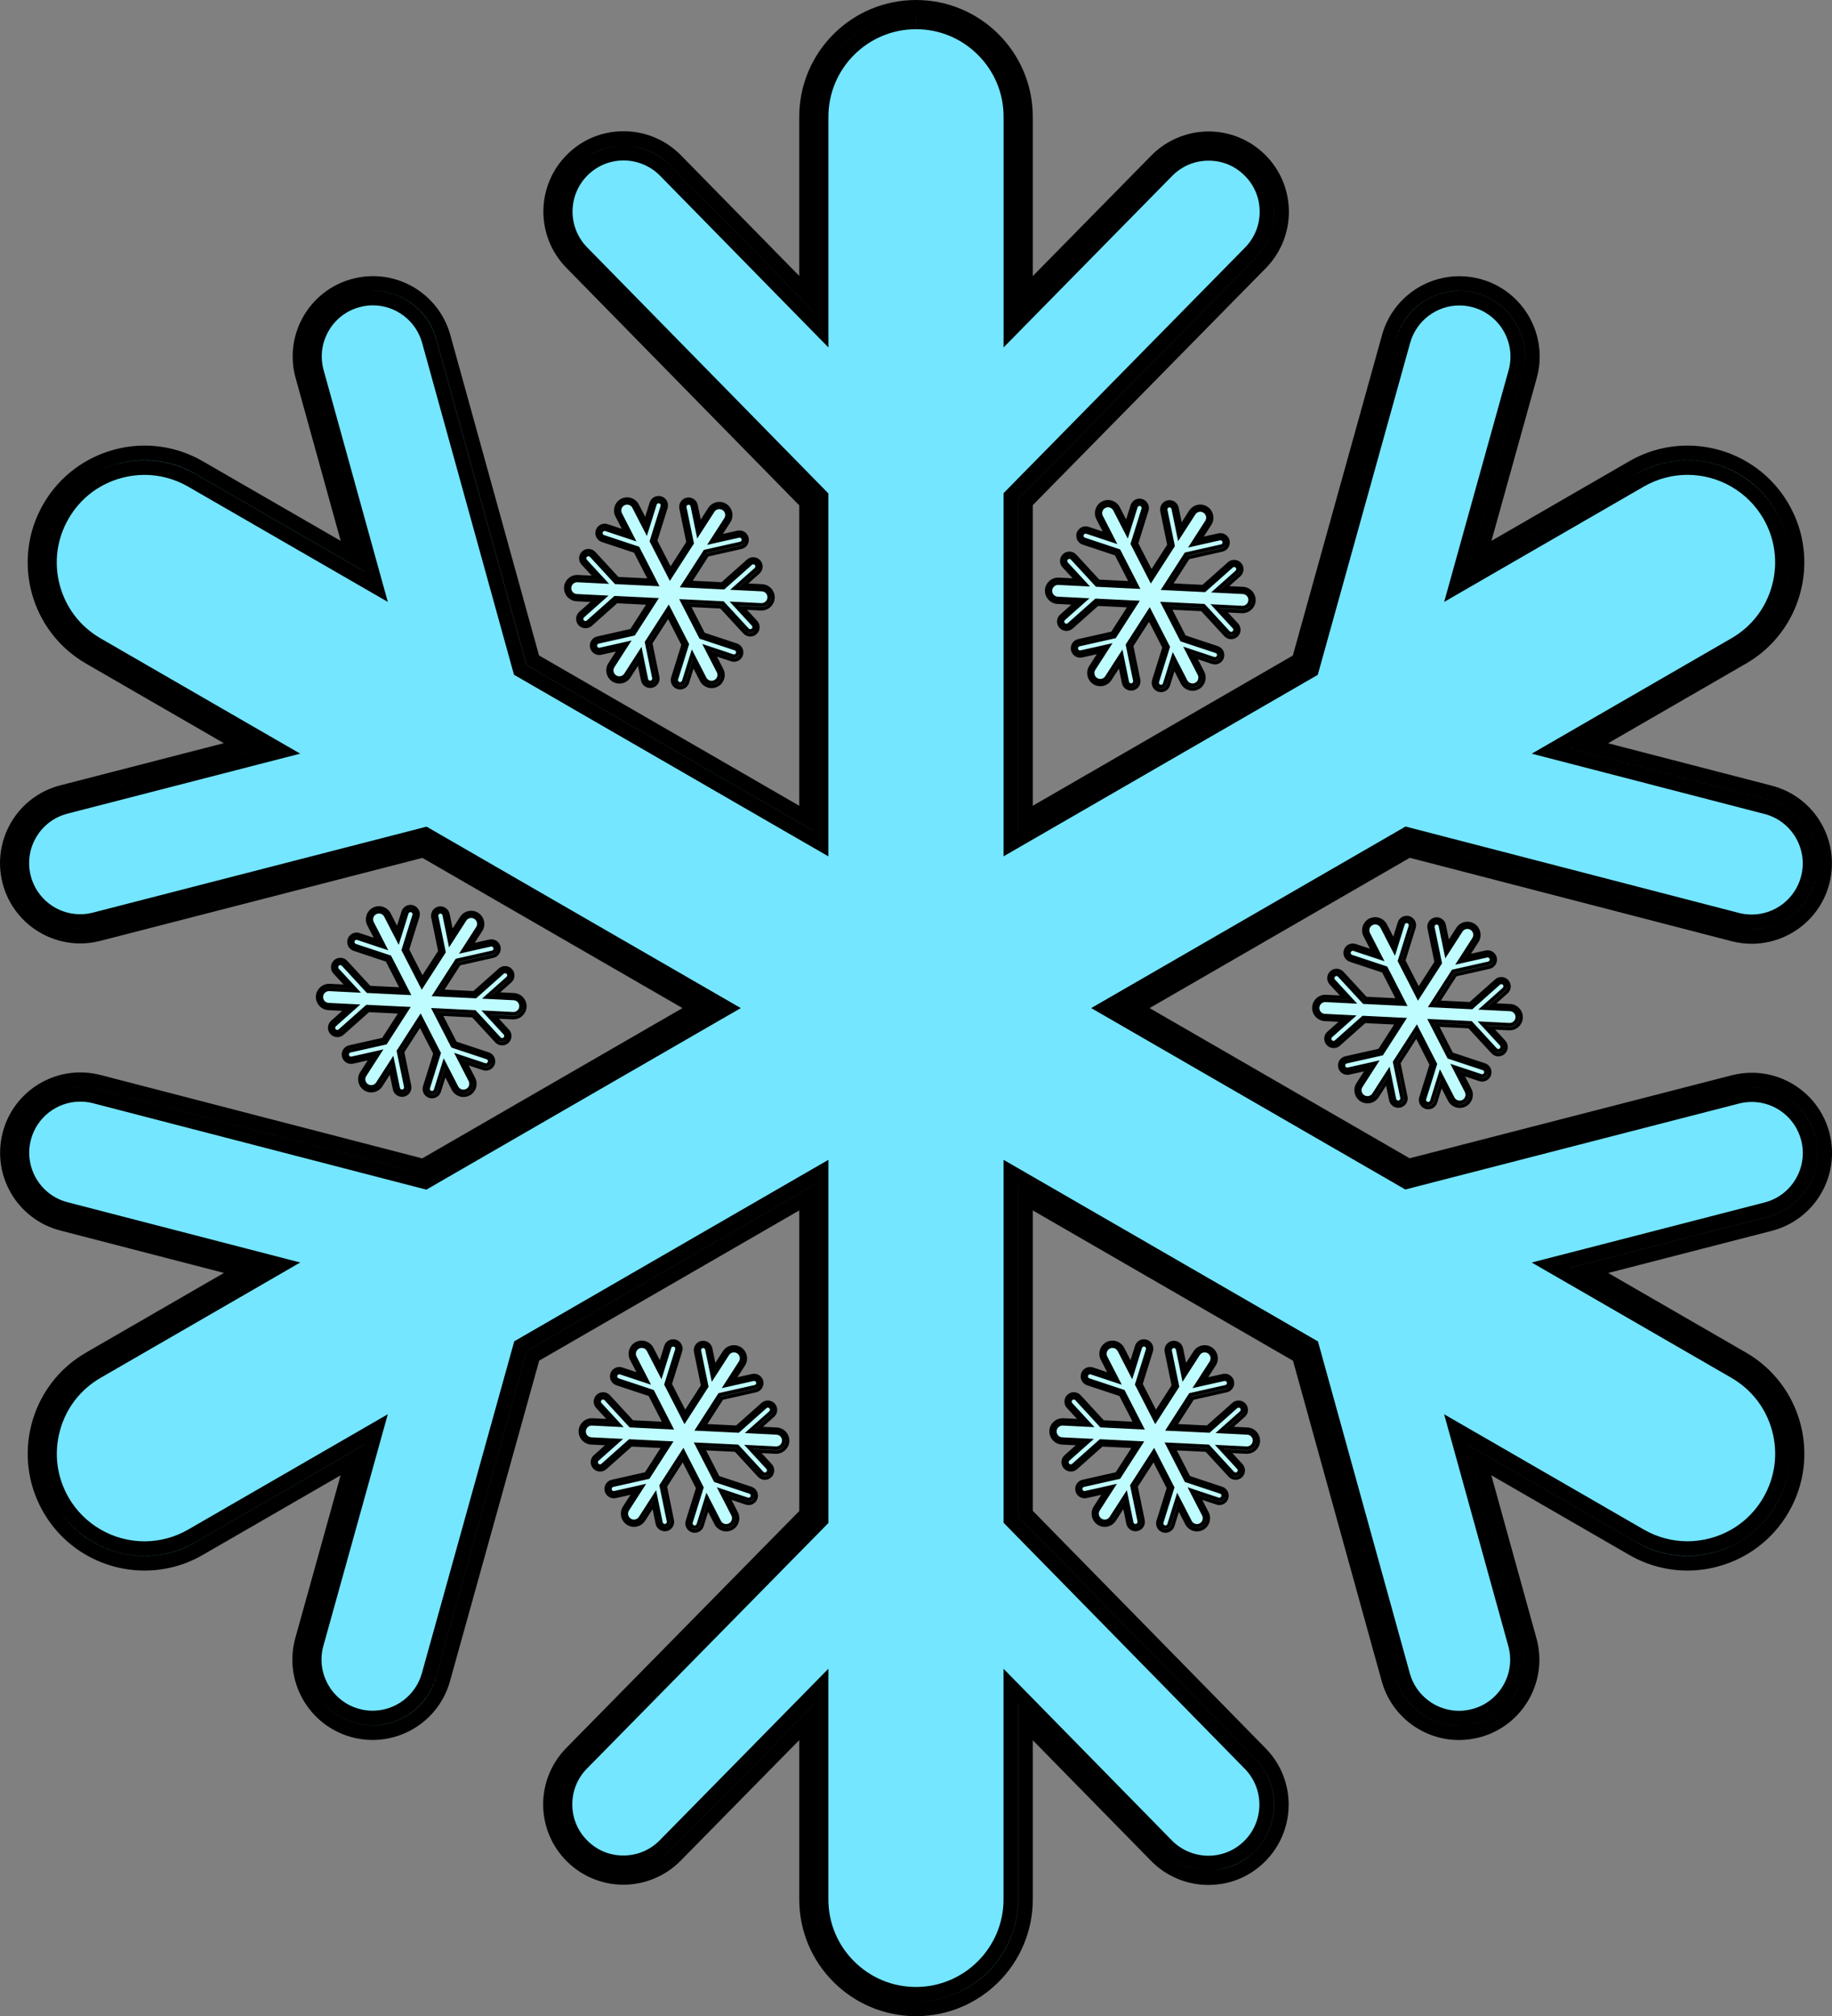 <?xml version="1.0" encoding="UTF-8"?>
<svg id="a" xmlns="http://www.w3.org/2000/svg" viewBox="0 0 502.03 552.28">
  <rect x="0" y="0" width="502.03" height="552.28" fill="#808080" stroke="none"/>
  <defs>
    <style>
      .cls-1 {
        fill: #74e6ff;
        stroke-width: 4px;
      }

      .cls-1, .cls-2 {
        stroke: #000;
        stroke-miterlimit: 10;
      }

      .cls-2 {
        fill: #bffcff;
      }
    </style>
  </defs>
  <g id="big-snowflake">
    <path class="cls-1" d="M251.02,548.28c-7.48,0-14.51-2.91-19.8-8.2-5.29-5.28-8.2-12.31-8.2-19.8v-53.4l-39.35,40c-3.41,3.47-7.96,5.38-12.83,5.38s-9.24-1.84-12.62-5.17c-7.08-6.95-7.17-18.37-.22-25.45l65.01-66.09v-90.91l-78.68,45.43-24.88,89.37c-2.16,7.77-9.29,13.19-17.34,13.19-1.62,0-3.25-.22-4.83-.66-9.56-2.67-15.18-12.62-12.52-22.18l15.03-54.02-46.22,26.69c-4.26,2.46-9.09,3.76-13.98,3.76-9.99,0-19.29-5.37-24.27-14.01-3.74-6.48-4.73-14.02-2.79-21.24,1.92-7.23,6.55-13.26,13.04-17.01l46.24-26.7-54.32-14.06c-9.61-2.49-15.4-12.33-12.91-21.94,2.06-7.94,9.22-13.49,17.42-13.49,1.51,0,3.03.19,4.52.58l89.75,23.25,78.73-45.45-78.68-45.42-89.84,23.13c-1.48.38-3,.58-4.51.58-8.2,0-15.36-5.55-17.41-13.51-1.2-4.66-.51-9.5,1.93-13.65,2.44-4.14,6.35-7.08,11.01-8.28l54.29-13.99-46.22-26.69c-6.48-3.74-11.11-9.78-13.05-17-1.94-7.23-.94-14.77,2.8-21.25s9.78-11.11,17-13.04c2.38-.64,4.83-.97,7.29-.97,4.88,0,9.7,1.3,13.95,3.76l46.24,26.69-14.97-54.07c-1.28-4.63-.69-9.49,1.69-13.68,2.37-4.18,6.23-7.19,10.86-8.47,1.58-.44,3.2-.66,4.82-.66,8.05,0,15.18,5.43,17.33,13.2l24.74,89.35,78.73,45.46v-90.85l-64.96-66.23c-6.95-7.08-6.84-18.51.24-25.46,3.39-3.32,7.86-5.15,12.6-5.15s9.44,1.92,12.86,5.4l39.26,40.02v-53.37c0-15.44,12.56-28,28-28,7.48,0,14.51,2.91,19.8,8.2,5.29,5.28,8.2,12.31,8.2,19.8v53.4l39.35-40c3.41-3.47,7.96-5.38,12.83-5.38s9.24,1.84,12.62,5.17c7.08,6.95,7.17,18.37.22,25.45l-65.01,66.09v90.91l78.68-45.43,24.88-89.37c2.16-7.77,9.29-13.19,17.34-13.19,1.62,0,3.25.22,4.83.66,9.56,2.67,15.18,12.62,12.52,22.18l-15.03,54.02,46.22-26.69c4.26-2.46,9.09-3.76,13.98-3.76,9.99,0,19.29,5.37,24.27,14.01,3.74,6.48,4.73,14.02,2.79,21.24-1.92,7.23-6.55,13.27-13.04,17.01l-46.24,26.7,54.32,14.06c4.65,1.21,8.56,4.15,11,8.3,2.44,4.15,3.12,8.99,1.91,13.64-2.06,7.94-9.22,13.49-17.42,13.49-1.51,0-3.03-.19-4.52-.58l-89.75-23.26-78.73,45.45,78.68,45.42,89.84-23.13c1.48-.38,3-.58,4.51-.58,8.2,0,15.36,5.55,17.42,13.51,1.2,4.66.51,9.5-1.93,13.65s-6.35,7.08-11.01,8.28l-54.29,13.99,46.22,26.69c6.48,3.74,11.11,9.78,13.05,17s.94,14.77-2.8,21.25-9.78,11.11-17,13.04c-2.38.64-4.83.97-7.29.97-4.88,0-9.7-1.3-13.96-3.76l-46.24-26.69,14.97,54.07c1.28,4.63.69,9.49-1.69,13.68-2.37,4.18-6.23,7.19-10.86,8.47-1.58.44-3.2.66-4.82.66-8.05,0-15.18-5.43-17.33-13.2l-24.74-89.35-78.73-45.46v90.85l64.96,66.23c6.95,7.08,6.84,18.51-.24,25.46-3.39,3.32-7.86,5.15-12.6,5.15s-9.44-1.92-12.86-5.4l-39.26-40.03v53.38c0,15.44-12.56,28-28,28h0Z"/>
    <path class="cls-1" d="M251.02,6c6.94,0,13.47,2.71,18.38,7.62,4.91,4.9,7.62,11.43,7.62,18.38v58.28l6.85-6.97,35.92-36.52c3.03-3.08,7.08-4.78,11.4-4.78s8.21,1.63,11.22,4.6c3.05,2.99,4.75,6.99,4.78,11.27.04,4.27-1.6,8.31-4.59,11.35l-64.44,65.51-1.15,1.17v95.2l6-3.46,74.97-43.29,1.42-.82.44-1.57,24.66-88.58c1.92-6.9,8.26-11.72,15.42-11.72,1.44,0,2.89.2,4.28.59,8.5,2.37,13.5,11.22,11.13,19.71l-13.72,49.3-2.62,9.43,8.48-4.9,41.98-24.24c3.95-2.28,8.44-3.49,12.97-3.49,9.27,0,17.91,4.98,22.54,13.01,3.47,6.01,4.39,13.02,2.59,19.73-1.78,6.7-6.08,12.31-12.1,15.78l-42.01,24.26-8.46,4.89,9.46,2.45,49.59,12.84c8.54,2.21,13.68,10.96,11.47,19.5-1.83,7.06-8.2,11.99-15.48,11.99-1.35,0-2.7-.17-4.01-.51l-88.96-23.05-1.59-.41-1.42.82-75.02,43.31-6,3.46,6,3.46,74.97,43.28,1.41.82,1.58-.41,89.05-22.93c1.32-.34,2.67-.51,4.01-.51,7.29,0,13.65,4.94,15.48,12,1.06,4.14.45,8.45-1.72,12.13s-5.65,6.29-9.79,7.36l-49.55,12.77-9.48,2.44,8.48,4.89,41.98,24.24c6.02,3.47,10.32,9.08,12.12,15.78,1.8,6.71.87,13.72-2.6,19.73-3.47,6.02-9.08,10.32-15.8,12.11-2.2.6-4.48.9-6.76.9-4.52,0-9-1.21-12.96-3.49l-42.01-24.25-8.46-4.88,2.61,9.42,13.67,49.36c1.14,4.12.61,8.44-1.5,12.16s-5.53,6.39-9.65,7.53c-1.4.39-2.85.59-4.29.59-7.15,0-13.49-4.82-15.4-11.73l-24.52-88.56-.44-1.58-1.42-.82-75.02-43.32-6-3.46v95.13l1.14,1.17,64.39,65.65c6.18,6.3,6.08,16.45-.21,22.63-3.01,2.95-6.99,4.58-11.21,4.58s-8.39-1.7-11.43-4.8l-35.83-36.53-6.86-6.99v58.27c0,14.34-11.66,26-26,26-6.94,0-13.47-2.71-18.38-7.62-4.91-4.9-7.62-11.43-7.62-18.38v-58.28l-6.85,6.97-35.92,36.52c-3.03,3.08-7.08,4.78-11.4,4.78s-8.21-1.63-11.22-4.6c-3.05-2.99-4.75-6.99-4.78-11.27-.04-4.27,1.6-8.31,4.59-11.35l64.44-65.51,1.15-1.17v-95.2l-6,3.46-74.97,43.29-1.41.82-.44,1.57-24.66,88.58c-1.92,6.9-8.26,11.72-15.42,11.72-1.44,0-2.89-.2-4.29-.59-8.5-2.37-13.5-11.22-11.13-19.71l13.72-49.3,2.62-9.43-8.48,4.9-41.98,24.24c-3.95,2.28-8.44,3.49-12.97,3.49-9.27,0-17.91-4.98-22.54-13.01-3.47-6.01-4.39-13.02-2.59-19.73,1.78-6.7,6.08-12.31,12.1-15.78l42.01-24.26,8.46-4.89-9.46-2.45-49.59-12.84c-8.54-2.21-13.68-10.96-11.47-19.5,1.83-7.06,8.2-11.99,15.48-11.99,1.35,0,2.7.17,4.01.51l88.96,23.05,1.59.41,1.42-.82,75.02-43.31,6-3.46-6-3.46-74.97-43.28-1.42-.82-1.58.41-89.05,22.93c-1.32.34-2.67.51-4.01.51-7.29,0-13.65-4.94-15.48-12-1.06-4.14-.45-8.45,1.72-12.13,2.17-3.68,5.65-6.29,9.79-7.36l49.55-12.77,9.48-2.44-8.48-4.89-41.98-24.24c-6.01-3.47-10.32-9.08-12.12-15.78-1.8-6.71-.87-13.72,2.6-19.73,3.47-6.02,9.08-10.32,15.8-12.11,2.2-.6,4.48-.9,6.76-.9,4.52,0,9,1.21,12.96,3.49l42.01,24.25,8.46,4.88-2.61-9.42-13.67-49.36c-1.14-4.12-.61-8.44,1.5-12.16s5.53-6.39,9.65-7.53c1.4-.39,2.85-.59,4.29-.59,7.15,0,13.49,4.82,15.4,11.73l24.52,88.56.44,1.58,1.42.82,75.02,43.32,6,3.46v-95.13l-1.14-1.17-64.39-65.65c-6.18-6.3-6.08-16.45.21-22.63,3.01-2.95,6.99-4.58,11.21-4.58s8.39,1.7,11.43,4.8l35.83,36.53,6.86,6.99v-58.27c0-14.34,11.66-26,26-26M251.02,2c-16.57,0-30,13.43-30,30v48.48l-35.83-36.53c-3.92-4-9.1-6-14.29-6s-10.11,1.9-14,5.72c-7.88,7.74-8.01,20.4-.27,28.29l64.39,65.65v86.57l-75.02-43.32-24.52-88.56c-2.46-8.85-10.49-14.66-19.26-14.66-1.77,0-3.57.24-5.35.73-10.64,2.94-16.89,13.96-13.94,24.61l13.67,49.36-42.01-24.25c-4.72-2.73-9.88-4.03-14.96-4.03-2.65,0-5.27.35-7.8,1.04-7.42,1.98-14.08,6.8-18.22,13.97-8.29,14.35-3.37,32.7,10.98,40.98l41.98,24.24-49.55,12.77c-10.7,2.75-17.13,13.66-14.38,24.36,2.33,9.02,10.45,15.01,19.35,15.01,1.65,0,3.33-.21,5.01-.64l89.05-22.93,74.97,43.28-75.02,43.31-88.96-23.05c-1.68-.43-3.36-.64-5.02-.64-8.9,0-17.02,5.98-19.35,14.99-2.77,10.69,3.65,21.61,14.34,24.38l49.59,12.84-42.01,24.26c-7.18,4.14-12,10.8-13.97,18.22-1.99,7.41-1.15,15.59,2.99,22.76,5.55,9.62,15.64,15.01,26.01,15.01,5.09,0,10.25-1.3,14.97-4.03l41.98-24.24-13.72,49.3c-2.96,10.64,3.27,21.67,13.91,24.64,1.79.5,3.59.73,5.36.73,8.76,0,16.81-5.79,19.27-14.65l24.66-88.58,74.97-43.29v86.63l-64.44,65.51c-7.74,7.88-7.64,20.54.24,28.28,3.89,3.83,8.96,5.75,14.03,5.75s10.34-2,14.25-5.98l35.92-36.52v48.51c0,8.29,3.36,15.79,8.79,21.21,5.43,5.43,12.93,8.79,21.21,8.79,16.57,0,30-13.43,30-30v-48.48l35.83,36.53c3.92,4,9.1,6,14.29,6s10.11-1.9,14-5.72c7.88-7.74,8.01-20.4.27-28.29l-64.39-65.65v-86.57l75.02,43.32,24.52,88.56c2.46,8.85,10.49,14.66,19.26,14.66,1.77,0,3.57-.24,5.35-.73,10.64-2.94,16.89-13.96,13.94-24.61l-13.67-49.36,42.01,24.25c4.72,2.73,9.88,4.03,14.96,4.03,2.65,0,5.27-.35,7.8-1.04,7.42-1.98,14.08-6.8,18.22-13.97,8.29-14.35,3.37-32.7-10.98-40.98l-41.98-24.24,49.55-12.77c10.7-2.75,17.13-13.66,14.38-24.36-2.33-9.02-10.45-15.01-19.35-15.01-1.65,0-3.33.21-5.01.64l-89.05,22.93-74.97-43.28,75.02-43.31,88.96,23.05c1.68.43,3.36.64,5.02.64,8.9,0,17.02-5.98,19.35-14.99,2.77-10.69-3.65-21.61-14.34-24.38l-49.59-12.84,42.01-24.26c7.18-4.14,12-10.8,13.97-18.22,1.99-7.41,1.15-15.59-2.99-22.76-5.55-9.62-15.64-15.01-26.01-15.01-5.09,0-10.25,1.3-14.97,4.03l-41.98,24.24,13.72-49.3c2.96-10.64-3.27-21.67-13.91-24.64-1.79-.5-3.59-.73-5.36-.73-8.76,0-16.81,5.79-19.27,14.65l-24.66,88.58-74.97,43.29v-86.63l64.44-65.51c7.74-7.88,7.64-20.54-.24-28.28-3.89-3.83-8.96-5.75-14.03-5.75s-10.34,2-14.25,5.98l-35.92,36.52v-48.51c0-8.29-3.36-15.79-8.79-21.21-5.43-5.43-12.93-8.79-21.21-8.79h0Z"/>
  </g>
  <g id="small-snowflakes">
    <g>
      <path class="cls-2" d="M318.15,188.54c-.16,0-.32-.02-.47-.07-.83-.26-1.29-1.14-1.03-1.97l2.9-9.29-4.59-8.94-5.44,8.44,1.96,9.53c.17.85-.37,1.68-1.22,1.86-.1.02-.21.03-.32.03-.74,0-1.39-.53-1.54-1.26l-1.32-6.39-3.39,5.25c-.48.75-1.3,1.2-2.2,1.2-.5,0-.99-.14-1.41-.42-.59-.38-.99-.96-1.14-1.64-.15-.68-.02-1.38.36-1.96l3.39-5.25-6.37,1.43c-.11.03-.23.04-.35.04-.73,0-1.37-.52-1.53-1.23-.19-.85.34-1.69,1.19-1.88l9.49-2.13,5.44-8.45-10.03-.49-7.27,6.47c-.29.26-.66.4-1.04.4-.45,0-.88-.19-1.18-.53-.58-.65-.52-1.65.13-2.22l4.88-4.34-6.24-.31c-.7-.03-1.34-.34-1.81-.85-.47-.52-.71-1.18-.67-1.88.03-.7.34-1.34.85-1.8.48-.44,1.1-.68,1.75-.68l6.37.31-4.43-4.8c-.59-.64-.55-1.63.09-2.22.29-.27.67-.42,1.07-.42.44,0,.86.18,1.16.51l6.59,7.15,10.04.49-4.59-8.93-9.24-3.07c-.82-.27-1.27-1.16-1-1.99.21-.64.81-1.08,1.49-1.08.17,0,.33.03.5.08l6.19,2.06-2.86-5.56c-.32-.62-.38-1.33-.16-1.99s.67-1.2,1.29-1.52c.37-.19.77-.29,1.19-.29.27,0,.54.04.8.13.66.21,1.21.67,1.52,1.29l2.85,5.56,1.95-6.23c.21-.66.81-1.1,1.5-1.1.16,0,.32.02.47.07.83.26,1.29,1.14,1.03,1.97l-2.9,9.29,4.59,8.94,5.44-8.44-1.96-9.53c-.17-.85.38-1.68,1.22-1.86.1-.02.21-.03.32-.03.74,0,1.39.53,1.54,1.26l1.32,6.39,3.38-5.25c.48-.75,1.3-1.2,2.2-1.2.5,0,.99.14,1.41.42.58.38.99.96,1.14,1.64.15.68.02,1.38-.36,1.96l-3.38,5.25,6.37-1.43c.12-.03.23-.04.35-.04.73,0,1.37.52,1.53,1.23.09.41.02.83-.2,1.19s-.57.6-.98.69l-9.49,2.13-5.44,8.45,10.03.49,7.27-6.47c.29-.26.66-.4,1.05-.4.45,0,.88.19,1.18.53.58.65.52,1.65-.13,2.22l-4.88,4.34,6.24.31c.7.03,1.34.34,1.81.85.47.52.71,1.18.67,1.88-.03.7-.34,1.34-.85,1.8-.48.44-1.1.68-1.75.68l-6.37-.31,4.43,4.8c.59.64.55,1.63-.09,2.22-.29.27-.67.42-1.07.42-.44,0-.86-.18-1.16-.51l-6.59-7.15-10.04-.49,4.59,8.93,9.24,3.07c.82.27,1.27,1.16,1,1.99-.21.64-.81,1.08-1.49,1.08-.17,0-.33-.03-.5-.08l-6.19-2.06,2.85,5.56c.32.62.38,1.33.16,1.99-.21.66-.67,1.2-1.29,1.52-.37.19-.77.29-1.19.29-.27,0-.54-.04-.8-.13-.66-.21-1.2-.67-1.52-1.29l-2.86-5.56-1.95,6.23c-.21.66-.81,1.1-1.5,1.1h0Z"/>
      <path class="cls-2" d="M312.27,138.09c.11,0,.22.02.32.05.56.18.88.78.7,1.34l-2.84,9.09-.12.39.19.36,4.1,7.99.79,1.54.94-1.46,4.86-7.54.22-.34-.08-.4-1.92-9.33c-.12-.58.26-1.15.83-1.27.07,0,.15-.02.22-.02.51,0,.95.36,1.05.86l1.07,5.19.49,2.4,1.33-2.06,2.72-4.22c.39-.61,1.05-.97,1.78-.97.4,0,.8.12,1.14.34.47.3.8.78.92,1.33.12.55.02,1.11-.29,1.59l-2.72,4.23-1.32,2.05,2.38-.54,5.18-1.16c.08-.02.16-.03.24-.03.5,0,.93.35,1.04.84.06.28.01.57-.14.81-.15.24-.39.41-.67.47l-9.29,2.09-.4.09-.22.34-4.86,7.55-.94,1.46,1.73.08,8.96.44.41.02.31-.27,7.12-6.33c.2-.18.45-.27.71-.27.31,0,.6.13.8.36.39.44.35,1.12-.09,1.52l-3.96,3.52-1.83,1.63,2.44.12,5.02.25c.56.03,1.08.27,1.46.69s.57.96.54,1.52-.27,1.08-.69,1.46c-.39.35-.89.55-1.41.55h-.11l-5.02-.25-2.44-.12,1.66,1.8,3.6,3.9c.19.21.29.48.28.77-.01.29-.13.55-.34.75-.2.18-.46.28-.73.28-.3,0-.58-.12-.79-.34l-6.45-7-.28-.3-.41-.02-8.97-.44-1.73-.08.79,1.54,4.1,7.98.19.36.39.13,9.04,3c.56.19.87.79.68,1.35-.15.44-.56.74-1.02.74-.11,0-.23-.02-.34-.06l-5.03-1.67-2.32-.77,1.12,2.18,2.3,4.47c.26.5.3,1.07.13,1.61-.17.54-.54.97-1.04,1.23-.3.15-.62.23-.96.23-.22,0-.44-.03-.65-.1-.53-.17-.97-.54-1.23-1.04l-2.3-4.47-1.12-2.17-.73,2.33-1.58,5.07c-.14.45-.55.75-1.02.75-.11,0-.22-.02-.32-.05-.56-.18-.88-.78-.7-1.34l2.84-9.09.12-.39-.19-.36-4.1-7.99-.79-1.54-.94,1.46-4.86,7.54-.22.34.08.4,1.92,9.33c.12.58-.26,1.15-.83,1.27-.07,0-.15.02-.22.02-.51,0-.95-.36-1.05-.86l-1.07-5.19-.49-2.4-1.33,2.06-2.72,4.22c-.39.61-1.05.97-1.78.97-.4,0-.8-.12-1.14-.34-.47-.3-.8-.78-.92-1.33-.12-.55-.02-1.11.29-1.59l2.72-4.23,1.32-2.05-2.38.54-5.18,1.16c-.08.02-.16.03-.24.03-.5,0-.93-.35-1.04-.84-.06-.28-.01-.57.14-.81.15-.24.39-.41.67-.47l9.29-2.09.4-.09.22-.34,4.86-7.55.94-1.46-1.73-.08-8.96-.44-.41-.02-.31.27-7.12,6.33c-.2.18-.45.27-.71.27-.31,0-.6-.13-.8-.36-.39-.44-.35-1.12.09-1.52l3.96-3.52,1.83-1.63-2.44-.12-5.02-.25c-.56-.03-1.08-.27-1.46-.69s-.57-.96-.54-1.52.27-1.08.69-1.46c.39-.35.89-.55,1.41-.55h.11l5.02.25,2.44.12-1.66-1.8-3.6-3.9c-.19-.21-.29-.48-.28-.77.01-.29.13-.55.34-.75.2-.18.46-.28.73-.28.3,0,.58.12.79.34l6.45,7,.28.3.41.02,8.97.44,1.73.08-.79-1.54-4.1-7.98-.19-.36-.39-.13-9.04-3c-.56-.19-.87-.79-.68-1.35.15-.44.56-.74,1.02-.74.11,0,.23.02.34.06l5.03,1.67,2.32.77-1.12-2.18-2.3-4.47c-.26-.5-.3-1.07-.13-1.61.17-.54.54-.97,1.04-1.23.3-.15.62-.23.96-.23.22,0,.44.03.65.1.53.17.97.54,1.23,1.04l2.3,4.47,1.12,2.17.73-2.33,1.58-5.07c.14-.45.55-.75,1.02-.75M312.27,137.09c-.88,0-1.7.57-1.98,1.46l-1.58,5.07-2.3-4.47c-.39-.76-1.06-1.3-1.81-1.54-.31-.1-.63-.15-.95-.15-.48,0-.96.11-1.42.34-1.53.78-2.13,2.66-1.34,4.19l2.3,4.47-5.03-1.67c-.22-.07-.44-.11-.65-.11-.87,0-1.68.55-1.97,1.42-.36,1.09.23,2.26,1.31,2.62l9.04,3,4.1,7.98-8.97-.44-6.45-7c-.41-.44-.97-.67-1.52-.67-.5,0-1.01.18-1.4.55-.84.78-.9,2.09-.12,2.93l3.6,3.9-5.02-.25h-.16c-.8,0-1.53.3-2.08.81-.59.53-.98,1.29-1.02,2.15-.08,1.71,1.24,3.17,2.95,3.26l5.02.25-3.96,3.52c-.86.76-.93,2.07-.17,2.93.41.46.98.69,1.55.69.49,0,.98-.17,1.38-.52l7.12-6.33,8.96.44-4.86,7.55-9.29,2.09c-1.12.25-1.82,1.36-1.57,2.48.22.96,1.07,1.62,2.02,1.62.15,0,.3-.02.46-.05l5.18-1.16-2.72,4.23c-.47.72-.59,1.56-.43,2.34.17.78.63,1.49,1.35,1.96.52.34,1.1.5,1.68.5,1.02,0,2.02-.5,2.62-1.42l2.72-4.22,1.07,5.19c.2.98,1.07,1.66,2.03,1.66.14,0,.28,0,.42-.04,1.12-.23,1.84-1.33,1.61-2.45l-1.92-9.33,4.86-7.54,4.1,7.99-2.84,9.09c-.34,1.09.27,2.25,1.36,2.6.21.06.41.09.62.09.88,0,1.7-.57,1.98-1.46l1.58-5.07,2.3,4.47c.39.76,1.06,1.3,1.81,1.54.31.1.63.15.95.15.48,0,.96-.11,1.42-.34,1.53-.78,2.13-2.66,1.34-4.19l-2.3-4.47,5.03,1.67c.22.07.44.11.65.11.87,0,1.68-.55,1.97-1.42.36-1.09-.23-2.26-1.31-2.62l-9.04-3-4.1-7.98,8.97.44,6.45,7c.41.44.97.67,1.52.67.5,0,1.01-.18,1.4-.55.84-.78.9-2.09.12-2.93l-3.6-3.9,5.02.25h.16c.8,0,1.53-.3,2.08-.81.59-.53.98-1.29,1.02-2.15.08-1.71-1.24-3.17-2.95-3.26l-5.02-.25,3.96-3.52c.86-.76.93-2.07.17-2.93-.41-.46-.98-.69-1.55-.69-.49,0-.98.17-1.38.52l-7.12,6.33-8.96-.44,4.86-7.55,9.29-2.09c1.12-.25,1.82-1.36,1.57-2.48-.22-.96-1.07-1.62-2.02-1.62-.15,0-.3.02-.46.05l-5.18,1.16,2.72-4.23c.47-.72.59-1.56.43-2.34-.17-.78-.63-1.49-1.35-1.96-.52-.34-1.1-.5-1.68-.5-1.02,0-2.02.5-2.62,1.42l-2.72,4.22-1.07-5.19c-.2-.98-1.07-1.66-2.03-1.66-.14,0-.28,0-.42.04-1.12.23-1.84,1.33-1.61,2.45l1.92,9.33-4.86,7.54-4.1-7.99,2.84-9.09c.34-1.09-.27-2.25-1.36-2.6-.21-.06-.41-.09-.62-.09h0Z"/>
    </g>
    <g>
      <path class="cls-2" d="M319.36,418.81c-.16,0-.32-.02-.47-.07-.4-.12-.73-.4-.92-.77-.2-.37-.23-.8-.11-1.2l2.9-9.29-4.59-8.94-5.44,8.44,1.96,9.53c.17.85-.37,1.68-1.22,1.86-.1.02-.21.03-.32.03-.74,0-1.39-.53-1.54-1.26l-1.32-6.39-3.39,5.25c-.48.75-1.3,1.2-2.2,1.2-.5,0-.99-.14-1.41-.42-.59-.38-.99-.96-1.14-1.64s-.02-1.38.36-1.97l3.39-5.25-6.37,1.43c-.11.03-.23.04-.35.04-.73,0-1.37-.52-1.53-1.23-.19-.85.34-1.69,1.19-1.88l9.49-2.13,5.44-8.45-10.03-.49-7.27,6.47c-.29.26-.66.4-1.04.4-.45,0-.88-.19-1.18-.53-.58-.65-.52-1.65.13-2.22l4.88-4.34-6.24-.31c-.7-.03-1.34-.34-1.81-.85-.47-.52-.71-1.18-.67-1.88s.34-1.34.85-1.8c.48-.44,1.1-.68,1.75-.68h.13l6.24.31-4.43-4.8c-.59-.64-.55-1.63.09-2.22.29-.27.67-.42,1.07-.42.44,0,.85.18,1.16.51l6.59,7.15,10.04.49-4.59-8.93-9.24-3.07c-.82-.27-1.27-1.17-1-1.99.21-.64.81-1.08,1.49-1.08.17,0,.33.03.5.08l6.2,2.06-2.86-5.56c-.32-.62-.38-1.33-.16-1.99.21-.66.67-1.21,1.29-1.52.37-.19.77-.29,1.19-.29.27,0,.54.04.8.13.67.21,1.21.67,1.52,1.29l2.85,5.56,1.95-6.23c.21-.66.81-1.11,1.5-1.11.16,0,.32.02.47.07.83.26,1.29,1.14,1.03,1.97l-2.9,9.29,4.59,8.94,5.44-8.44-1.96-9.53c-.17-.85.38-1.68,1.22-1.86.1-.02.21-.03.32-.03.74,0,1.39.53,1.54,1.26l1.32,6.39,3.38-5.25c.48-.75,1.3-1.2,2.2-1.2.5,0,.99.14,1.41.42.58.38.99.96,1.14,1.64.15.68.02,1.38-.36,1.96l-3.39,5.25,6.37-1.43c.12-.03.23-.04.35-.04.73,0,1.37.52,1.53,1.23.09.41.02.83-.2,1.19-.22.35-.57.6-.98.69l-9.49,2.13-5.44,8.45,10.03.49,7.27-6.47c.29-.26.66-.4,1.05-.4.45,0,.88.19,1.18.53.58.65.52,1.64-.13,2.22l-4.88,4.34,6.24.31c.7.03,1.34.34,1.81.85.47.52.71,1.18.67,1.88-.03.7-.34,1.34-.85,1.8-.48.44-1.1.68-1.75.68h-.13l-6.24-.31,4.43,4.8c.28.31.43.71.41,1.13s-.2.81-.5,1.09c-.29.27-.67.42-1.07.42-.44,0-.86-.18-1.16-.51l-6.59-7.15-10.04-.49,4.59,8.93,9.24,3.07c.82.27,1.27,1.16,1,1.99-.21.64-.81,1.08-1.49,1.08-.17,0-.33-.03-.5-.08l-6.2-2.05,2.85,5.56c.32.62.38,1.33.16,1.99-.21.66-.67,1.2-1.29,1.52-.37.19-.77.29-1.19.29-.27,0-.54-.04-.8-.13-.66-.21-1.2-.67-1.52-1.29l-2.86-5.56-1.95,6.23c-.21.66-.81,1.11-1.5,1.11h.01Z"/>
      <path class="cls-2" d="M313.48,368.36c.11,0,.22.02.32.05.56.18.88.78.7,1.34l-2.84,9.09-.12.39.19.36,4.1,7.99.79,1.54.94-1.46,4.86-7.54.22-.34-.08-.4-1.92-9.33c-.12-.58.26-1.15.83-1.27.07-.01.15-.02.22-.02.51,0,.95.36,1.05.86l1.07,5.19.49,2.4,1.33-2.06,2.72-4.22c.39-.61,1.05-.97,1.78-.97.4,0,.8.12,1.14.34.47.31.8.78.92,1.33.12.55.02,1.11-.29,1.59l-2.72,4.23-1.32,2.05,2.38-.54,5.18-1.16c.08-.02.16-.03.24-.03.5,0,.93.35,1.04.84.13.58-.23,1.15-.81,1.28l-9.29,2.09-.4.09-.22.34-4.86,7.55-.94,1.46,1.73.08,8.96.44.41.02.31-.27,7.12-6.33c.2-.17.45-.27.71-.27.31,0,.6.13.8.36.39.44.35,1.12-.09,1.52l-3.96,3.52-1.83,1.63,2.44.12,5.02.25c.56.03,1.08.27,1.46.69s.57.96.54,1.52-.27,1.08-.69,1.46c-.39.35-.89.55-1.41.55h-.11l-5.02-.25-2.44-.12,1.66,1.8,3.6,3.9c.19.21.29.48.28.77-.01.29-.13.55-.34.75-.2.18-.46.28-.73.28-.3,0-.58-.12-.79-.34l-6.45-7-.28-.3-.41-.02-8.97-.44-1.73-.08.79,1.54,4.1,7.98.19.36.39.13,9.04,3c.56.19.87.79.68,1.35-.15.44-.56.74-1.02.74-.11,0-.23-.02-.34-.06l-5.03-1.67-2.32-.77,1.12,2.18,2.3,4.47c.26.5.3,1.07.13,1.61-.17.54-.54.97-1.04,1.23-.3.15-.62.23-.96.23-.22,0-.44-.03-.65-.1-.53-.17-.97-.54-1.23-1.04l-2.3-4.47-1.12-2.17-.73,2.33-1.58,5.07c-.14.45-.55.75-1.02.75-.11,0-.22-.02-.32-.05-.56-.18-.88-.78-.7-1.34l2.84-9.09.12-.39-.19-.36-4.1-7.99-.79-1.54-.94,1.46-4.86,7.54-.22.34.08.4,1.92,9.33c.12.58-.26,1.15-.83,1.27-.07.01-.15.02-.22.02-.51,0-.95-.36-1.05-.86l-1.07-5.19-.49-2.4-1.33,2.06-2.72,4.22c-.39.61-1.05.97-1.78.97-.4,0-.8-.12-1.14-.34-.47-.31-.8-.78-.92-1.33-.12-.55-.02-1.11.29-1.59l2.72-4.23,1.32-2.05-2.38.54-5.18,1.16c-.08.02-.16.03-.24.03-.5,0-.93-.35-1.04-.84-.13-.58.23-1.15.81-1.28l9.29-2.09.4-.09.22-.34,4.86-7.55.94-1.46-1.73-.08-8.96-.44-.41-.02-.31.27-7.12,6.33c-.2.17-.45.27-.71.27-.31,0-.6-.13-.8-.36-.39-.44-.35-1.12.09-1.52l3.96-3.52,1.83-1.63-2.44-.12-5.02-.25c-.56-.03-1.08-.27-1.46-.69s-.57-.96-.54-1.52.27-1.08.69-1.46c.39-.35.89-.55,1.41-.55h.11l5.02.25,2.44.12-1.66-1.8-3.6-3.9c-.4-.43-.37-1.11.06-1.52.2-.18.46-.28.73-.28.3,0,.58.12.79.34l6.45,7,.28.3.41.02,8.97.44,1.73.08-.79-1.54-4.1-7.98-.19-.36-.39-.13-9.04-3c-.56-.19-.87-.79-.68-1.35.15-.44.56-.74,1.02-.74.11,0,.23.02.34.06l5.03,1.67,2.32.77-1.12-2.18-2.3-4.47c-.26-.5-.3-1.07-.13-1.61.17-.54.54-.97,1.04-1.23.3-.15.62-.23.96-.23.22,0,.44.03.65.1.53.17.97.54,1.23,1.04l2.3,4.47,1.12,2.17.73-2.33,1.58-5.07c.14-.45.55-.75,1.02-.75M313.48,367.36c-.88,0-1.7.57-1.98,1.46l-1.58,5.07-2.3-4.47c-.39-.76-1.06-1.3-1.81-1.54-.31-.1-.63-.15-.95-.15-.48,0-.96.11-1.42.34-1.53.78-2.13,2.66-1.34,4.19l2.3,4.47-5.03-1.67c-.22-.07-.44-.11-.65-.11-.87,0-1.68.55-1.97,1.42-.36,1.09.23,2.26,1.31,2.62l9.04,3,4.1,7.98-8.97-.44-6.45-7c-.41-.44-.97-.67-1.52-.67-.5,0-1.01.18-1.4.55-.84.78-.9,2.09-.12,2.93l3.6,3.9-5.02-.25h-.16c-.8,0-1.53.3-2.08.81-.59.53-.98,1.29-1.02,2.15-.08,1.71,1.24,3.17,2.95,3.26l5.02.25-3.96,3.52c-.86.76-.93,2.07-.17,2.93.41.46.98.69,1.55.69.49,0,.98-.17,1.38-.52l7.12-6.33,8.96.44-4.86,7.55-9.29,2.09c-1.12.25-1.82,1.36-1.57,2.48.22.96,1.07,1.62,2.02,1.62.15,0,.3-.02.46-.05l5.18-1.16-2.72,4.23c-.47.72-.59,1.56-.43,2.34.17.78.63,1.49,1.35,1.96.52.34,1.1.5,1.68.5,1.02,0,2.02-.5,2.62-1.42l2.72-4.22,1.07,5.19c.2.98,1.07,1.66,2.03,1.66.14,0,.28-.01.42-.04,1.12-.23,1.84-1.33,1.61-2.45l-1.92-9.33,4.86-7.54,4.1,7.99-2.84,9.09c-.34,1.09.27,2.25,1.36,2.6.21.06.41.09.62.09.88,0,1.7-.57,1.98-1.46l1.58-5.07,2.3,4.47c.39.76,1.06,1.3,1.81,1.54.31.1.63.15.95.15.48,0,.96-.11,1.42-.34,1.53-.78,2.13-2.66,1.34-4.19l-2.3-4.47,5.03,1.67c.22.07.44.11.65.11.87,0,1.68-.55,1.97-1.42.36-1.09-.23-2.26-1.31-2.62l-9.04-3-4.1-7.98,8.97.44,6.45,7c.41.44.97.67,1.52.67.5,0,1.01-.18,1.4-.55.84-.78.9-2.09.12-2.93l-3.6-3.9,5.02.25h.16c.8,0,1.53-.3,2.08-.81.59-.53.98-1.29,1.02-2.15.08-1.71-1.24-3.17-2.95-3.26l-5.02-.25,3.96-3.52c.86-.76.93-2.07.17-2.93-.41-.46-.98-.69-1.55-.69-.49,0-.98.17-1.38.52l-7.12,6.33-8.96-.44,4.86-7.55,9.29-2.09c1.12-.25,1.82-1.36,1.57-2.48-.22-.96-1.07-1.62-2.02-1.62-.15,0-.3.02-.46.05l-5.18,1.16,2.72-4.23c.47-.72.59-1.56.43-2.34-.17-.78-.63-1.49-1.35-1.96-.52-.34-1.1-.5-1.68-.5-1.02,0-2.02.5-2.62,1.42l-2.72,4.22-1.07-5.19c-.2-.98-1.07-1.66-2.03-1.66-.14,0-.28.01-.42.04-1.12.23-1.84,1.33-1.61,2.45l1.92,9.33-4.86,7.54-4.1-7.99,2.84-9.09c.34-1.09-.27-2.25-1.36-2.6-.21-.06-.41-.09-.62-.09h0Z"/>
    </g>
    <g>
      <path class="cls-2" d="M190.36,418.81c-.16,0-.32-.02-.47-.07-.4-.12-.73-.4-.92-.77-.2-.37-.23-.8-.11-1.2l2.9-9.29-4.59-8.94-5.44,8.44,1.96,9.53c.18.85-.37,1.68-1.22,1.86-.1.02-.21.03-.32.03-.74,0-1.39-.53-1.54-1.26l-1.32-6.39-3.39,5.25c-.48.75-1.3,1.2-2.2,1.2-.5,0-.99-.14-1.41-.42-.58-.38-.99-.96-1.14-1.64-.15-.68-.02-1.38.36-1.97l3.39-5.25-6.37,1.43c-.11.03-.23.04-.35.04-.73,0-1.37-.52-1.53-1.23-.19-.85.34-1.69,1.19-1.88l9.49-2.13,5.44-8.45-10.03-.49-7.27,6.47c-.29.26-.66.4-1.04.4-.45,0-.88-.19-1.18-.53-.58-.65-.52-1.65.13-2.22l4.88-4.34-6.24-.31c-.7-.03-1.34-.34-1.81-.85-.47-.52-.71-1.18-.67-1.88s.34-1.34.85-1.8c.48-.44,1.1-.68,1.75-.68h.13l6.24.31-4.43-4.8c-.59-.64-.55-1.63.09-2.22.29-.27.67-.42,1.07-.42.44,0,.85.18,1.16.51l6.59,7.15,10.04.49-4.59-8.93-9.24-3.07c-.82-.27-1.27-1.17-1-1.99.21-.64.81-1.08,1.49-1.08.17,0,.33.03.5.08l6.19,2.06-2.85-5.56c-.32-.62-.38-1.33-.16-1.99.21-.66.67-1.21,1.29-1.52.37-.19.77-.29,1.19-.29.27,0,.54.04.8.13.66.21,1.2.67,1.52,1.29l2.86,5.56,1.94-6.23c.21-.66.81-1.1,1.5-1.1.16,0,.32.02.47.07.83.26,1.29,1.14,1.03,1.97l-2.9,9.29,4.59,8.94,5.44-8.44-1.96-9.53c-.18-.85.37-1.68,1.22-1.86.1-.02.21-.03.32-.03.74,0,1.39.53,1.54,1.26l1.32,6.39,3.39-5.25c.48-.75,1.3-1.2,2.2-1.2.5,0,.99.14,1.41.42.59.38.99.96,1.14,1.64.15.68.02,1.38-.36,1.96l-3.39,5.25,6.37-1.43c.11-.03.23-.04.35-.04.73,0,1.37.52,1.53,1.23.09.41.02.83-.21,1.19-.22.35-.57.6-.98.69l-9.49,2.13-5.44,8.45,10.03.49,7.27-6.47c.29-.26.66-.4,1.05-.4.45,0,.88.19,1.18.53.58.65.52,1.65-.13,2.22l-4.88,4.34,6.24.31c.7.03,1.34.34,1.81.85.47.52.71,1.18.67,1.88-.03.7-.34,1.34-.85,1.8-.48.44-1.1.68-1.75.68h-.13l-6.24-.31,4.43,4.8c.28.31.43.71.41,1.13s-.2.81-.51,1.09c-.29.27-.67.42-1.07.42-.44,0-.85-.18-1.16-.51l-6.59-7.15-10.04-.49,4.59,8.93,9.24,3.07c.82.27,1.27,1.16,1,1.99-.21.64-.81,1.08-1.49,1.08-.17,0-.33-.03-.5-.08l-6.19-2.06,2.85,5.56c.32.62.38,1.33.16,1.99-.21.66-.67,1.21-1.29,1.52-.37.19-.77.29-1.19.29-.27,0-.54-.04-.8-.13-.66-.21-1.2-.67-1.52-1.29l-2.86-5.56-1.94,6.23c-.21.66-.81,1.1-1.5,1.1h0Z"/>
      <path class="cls-2" d="M184.48,368.36c.11,0,.22.02.32.05.56.18.88.78.7,1.34l-2.84,9.09-.12.39.19.36,4.1,7.99.79,1.54.94-1.46,4.86-7.54.22-.34-.08-.4-1.92-9.33c-.12-.58.26-1.15.83-1.27.07-.01.15-.02.22-.02.51,0,.95.36,1.05.86l1.07,5.19.49,2.4,1.33-2.06,2.72-4.22c.39-.61,1.05-.97,1.78-.97.4,0,.8.12,1.14.34.47.3.8.78.92,1.33s.02,1.11-.29,1.59l-2.72,4.23-1.32,2.05,2.38-.54,5.18-1.16c.08-.02.16-.03.24-.03.5,0,.93.35,1.04.84.13.58-.23,1.15-.81,1.28l-9.29,2.09-.4.09-.22.34-4.86,7.55-.94,1.46,1.73.08,8.96.44.41.02.31-.27,7.12-6.33c.2-.18.45-.27.71-.27.31,0,.6.13.8.36.39.44.35,1.12-.09,1.52l-3.96,3.52-1.83,1.63,2.44.12,5.02.25c.56.03,1.08.27,1.46.69s.57.96.54,1.52c-.03.56-.27,1.08-.69,1.46-.39.35-.89.55-1.41.55h-.11l-5.02-.25-2.44-.12,1.66,1.8,3.6,3.9c.4.43.37,1.11-.06,1.52-.2.18-.46.28-.73.28-.3,0-.58-.12-.79-.34l-6.45-7-.28-.3-.41-.02-8.97-.44-1.73-.08.79,1.54,4.1,7.98.19.36.39.13,9.04,3c.56.19.87.79.68,1.35-.15.44-.56.74-1.02.74-.11,0-.23-.02-.34-.06l-5.03-1.67-2.32-.77,1.12,2.18,2.3,4.47c.26.5.3,1.07.13,1.61-.17.54-.54.97-1.04,1.23-.3.15-.62.23-.96.23-.22,0-.44-.03-.65-.1-.53-.17-.97-.54-1.23-1.04l-2.3-4.47-1.12-2.17-.73,2.33-1.58,5.07c-.14.45-.55.75-1.02.75-.11,0-.22-.02-.32-.05-.56-.18-.88-.78-.7-1.34l2.84-9.09.12-.39-.19-.36-4.1-7.99-.79-1.54-.94,1.46-4.86,7.54-.22.34.08.4,1.92,9.33c.12.58-.26,1.15-.83,1.27-.07.01-.15.02-.22.02-.51,0-.95-.36-1.05-.86l-1.07-5.19-.49-2.4-1.33,2.06-2.72,4.22c-.39.61-1.05.97-1.78.97-.4,0-.8-.12-1.14-.34-.47-.31-.8-.78-.92-1.33s-.02-1.11.29-1.59l2.72-4.23,1.32-2.05-2.38.54-5.18,1.16c-.08.02-.16.03-.24.03-.5,0-.93-.35-1.04-.84-.13-.58.23-1.15.81-1.28l9.29-2.09.4-.09.22-.34,4.86-7.55.94-1.46-1.73-.08-8.96-.44-.41-.02-.31.27-7.12,6.33c-.2.17-.45.27-.71.27-.31,0-.6-.13-.8-.36-.39-.44-.35-1.12.09-1.52l3.96-3.52,1.83-1.63-2.44-.12-5.02-.25c-.56-.03-1.08-.27-1.46-.69s-.57-.96-.54-1.52c.03-.56.27-1.08.69-1.46.39-.35.89-.55,1.41-.55h.11l5.02.25,2.44.12-1.66-1.8-3.6-3.9c-.4-.43-.37-1.11.06-1.52.2-.18.46-.28.73-.28.3,0,.58.12.79.34l6.45,7,.28.3.41.02,8.97.44,1.73.08-.79-1.54-4.1-7.98-.19-.36-.39-.13-9.04-3c-.56-.19-.87-.79-.68-1.35.15-.44.56-.74,1.02-.74.11,0,.23.02.34.06l5.03,1.67,2.32.77-1.12-2.18-2.3-4.47c-.26-.5-.3-1.07-.13-1.61.17-.54.54-.97,1.04-1.23.3-.15.62-.23.96-.23.22,0,.44.03.65.1.53.17.97.54,1.23,1.04l2.3,4.47,1.12,2.17.73-2.33,1.58-5.07c.14-.45.55-.75,1.02-.75M184.48,367.36c-.88,0-1.7.57-1.98,1.46l-1.58,5.07-2.3-4.47c-.39-.76-1.06-1.3-1.81-1.54-.31-.1-.63-.15-.95-.15-.48,0-.96.11-1.42.34-1.53.78-2.13,2.66-1.34,4.19l2.3,4.47-5.03-1.67c-.22-.07-.44-.11-.65-.11-.87,0-1.68.55-1.97,1.42-.36,1.09.23,2.26,1.31,2.62l9.04,3,4.1,7.98-8.97-.44-6.45-7c-.41-.44-.97-.67-1.52-.67-.5,0-1.01.18-1.4.55-.84.78-.9,2.09-.12,2.93l3.6,3.9-5.02-.25h-.16c-.8,0-1.53.3-2.08.81-.59.53-.98,1.29-1.02,2.15-.08,1.71,1.24,3.17,2.95,3.26l5.02.25-3.96,3.52c-.86.76-.93,2.07-.17,2.93.41.46.98.69,1.55.69.49,0,.98-.17,1.38-.52l7.12-6.33,8.96.44-4.86,7.55-9.29,2.09c-1.12.25-1.82,1.36-1.57,2.48.22.96,1.07,1.62,2.02,1.62.15,0,.3-.02.46-.05l5.18-1.16-2.72,4.23c-.47.72-.59,1.56-.43,2.34.17.78.63,1.49,1.35,1.96.52.34,1.1.5,1.68.5,1.02,0,2.02-.5,2.62-1.42l2.72-4.22,1.07,5.19c.2.98,1.07,1.66,2.03,1.66.14,0,.28-.01.42-.04,1.12-.23,1.84-1.33,1.61-2.45l-1.92-9.33,4.86-7.54,4.1,7.99-2.84,9.09c-.34,1.09.27,2.25,1.36,2.6.21.06.41.09.62.09.88,0,1.7-.57,1.98-1.46l1.58-5.07,2.3,4.47c.39.76,1.06,1.3,1.81,1.54.31.1.63.15.95.15.48,0,.96-.11,1.42-.34,1.53-.78,2.13-2.66,1.34-4.19l-2.3-4.47,5.03,1.67c.22.07.44.11.65.11.87,0,1.68-.55,1.97-1.42.36-1.09-.23-2.26-1.31-2.62l-9.04-3-4.1-7.98,8.97.44,6.45,7c.41.44.97.67,1.52.67.5,0,1.01-.18,1.4-.55.84-.78.9-2.09.12-2.93l-3.6-3.9,5.02.25h.16c.8,0,1.53-.3,2.08-.81.59-.53.98-1.29,1.02-2.15.08-1.71-1.24-3.17-2.95-3.26l-5.02-.25,3.96-3.52c.86-.76.93-2.07.17-2.93-.41-.46-.98-.69-1.55-.69-.49,0-.98.17-1.38.52l-7.12,6.33-8.96-.44,4.86-7.55,9.29-2.09c1.12-.25,1.82-1.36,1.57-2.48-.22-.96-1.07-1.62-2.02-1.62-.15,0-.3.02-.46.05l-5.18,1.16,2.72-4.23c.47-.72.59-1.56.43-2.34-.17-.78-.63-1.49-1.35-1.96-.52-.34-1.1-.5-1.68-.5-1.02,0-2.02.5-2.62,1.42l-2.72,4.22-1.07-5.19c-.2-.98-1.07-1.66-2.03-1.66-.14,0-.28.01-.42.04-1.12.23-1.84,1.33-1.61,2.45l1.92,9.33-4.86,7.54-4.1-7.99,2.84-9.09c.34-1.09-.27-2.25-1.36-2.6-.21-.06-.41-.09-.62-.09h0Z"/>
    </g>
    <g>
      <path class="cls-2" d="M118.36,299.81c-.16,0-.32-.02-.47-.07-.4-.12-.73-.4-.92-.77-.2-.37-.23-.8-.11-1.2l2.9-9.29-4.59-8.94-5.44,8.44,1.96,9.53c.18.85-.37,1.68-1.22,1.86-.1.02-.21.03-.32.03-.74,0-1.39-.53-1.54-1.26l-1.32-6.39-3.39,5.25c-.48.75-1.3,1.2-2.2,1.2-.5,0-.99-.14-1.41-.42-.58-.38-.99-.96-1.14-1.64-.15-.68-.02-1.38.36-1.97l3.39-5.25-6.37,1.43c-.11.03-.23.04-.35.04-.73,0-1.37-.52-1.53-1.23-.19-.85.34-1.69,1.19-1.88l9.49-2.13,5.44-8.45-10.03-.49-7.27,6.47c-.29.26-.66.4-1.04.4-.45,0-.88-.19-1.18-.53-.58-.65-.52-1.65.13-2.22l4.88-4.34-6.24-.31c-.7-.03-1.34-.34-1.81-.85-.47-.52-.71-1.18-.67-1.88s.34-1.34.85-1.8c.48-.44,1.1-.68,1.75-.68l6.38.31-4.43-4.8c-.59-.64-.55-1.63.09-2.22.29-.27.67-.42,1.07-.42.44,0,.86.18,1.16.51l6.59,7.15,10.04.49-4.59-8.93-9.24-3.07c-.82-.27-1.27-1.16-1-1.99.21-.64.81-1.08,1.49-1.08.17,0,.33.03.5.08l6.19,2.06-2.85-5.56c-.32-.62-.38-1.33-.16-1.99.21-.66.67-1.2,1.29-1.52.37-.19.77-.29,1.19-.29.27,0,.54.04.8.13.66.21,1.2.67,1.52,1.29l2.86,5.56,1.94-6.23c.21-.66.81-1.1,1.5-1.1.16,0,.32.02.47.07.4.13.73.4.93.77.19.37.23.8.11,1.2l-2.9,9.29,4.59,8.94,5.44-8.44-1.96-9.53c-.18-.85.37-1.68,1.22-1.86.1-.02.21-.03.32-.03.74,0,1.39.53,1.54,1.26l1.32,6.39,3.39-5.25c.48-.75,1.3-1.2,2.2-1.2.5,0,.99.14,1.41.42.59.38.99.96,1.14,1.64s.02,1.38-.36,1.96l-3.39,5.25,6.37-1.43c.11-.03.23-.04.35-.04.73,0,1.37.52,1.53,1.23.19.85-.34,1.69-1.19,1.88l-9.49,2.13-5.45,8.45,10.03.49,7.27-6.47c.29-.26.66-.4,1.04-.4.45,0,.88.19,1.18.53.58.65.52,1.65-.13,2.22l-4.88,4.34,6.24.31c.7.03,1.34.34,1.81.85.47.52.71,1.18.67,1.88-.03.7-.34,1.34-.85,1.8-.48.44-1.1.68-1.75.68h-.13l-6.24-.31,4.43,4.8c.28.31.43.71.41,1.13s-.2.81-.51,1.09c-.29.27-.67.42-1.07.42-.44,0-.85-.18-1.16-.51l-6.59-7.15-10.04-.49,4.59,8.93,9.24,3.07c.82.27,1.27,1.16,1,1.99-.21.64-.81,1.08-1.49,1.08-.17,0-.33-.03-.5-.08l-6.19-2.06,2.85,5.56c.32.62.38,1.33.16,1.99-.21.66-.67,1.21-1.29,1.52-.37.19-.77.29-1.19.29-.27,0-.54-.04-.8-.13-.66-.21-1.2-.67-1.52-1.29l-2.86-5.56-1.94,6.23c-.21.66-.81,1.1-1.5,1.1h0Z"/>
      <path class="cls-2" d="M112.48,249.36c.11,0,.22.02.32.05.56.18.88.78.7,1.34l-2.84,9.09-.12.39.19.36,4.1,7.99.79,1.54.94-1.46,4.86-7.54.22-.34-.08-.4-1.92-9.33c-.12-.58.26-1.15.83-1.27.07,0,.15-.02.22-.02.51,0,.95.36,1.05.86l1.07,5.19.49,2.4,1.33-2.06,2.72-4.22c.39-.61,1.05-.97,1.78-.97.4,0,.8.12,1.14.34.47.3.8.78.92,1.33s.02,1.11-.29,1.59l-2.72,4.23-1.32,2.05,2.38-.54,5.18-1.16c.08-.02.16-.03.24-.03.5,0,.93.35,1.04.84.13.58-.23,1.15-.81,1.28l-9.29,2.09-.4.09-.22.34-4.86,7.55-.94,1.46,1.73.08,8.96.44.41.02.31-.27,7.12-6.33c.2-.18.45-.27.71-.27.31,0,.6.13.8.36.39.44.35,1.12-.09,1.52l-3.96,3.52-1.83,1.63,2.44.12,5.02.25c.56.03,1.08.27,1.46.69s.57.96.54,1.52c-.03.56-.27,1.08-.69,1.46-.39.35-.89.55-1.41.55h-.11l-5.02-.25-2.44-.12,1.66,1.8,3.6,3.9c.19.21.29.48.28.77,0,.29-.13.55-.34.75-.2.18-.46.28-.73.28-.3,0-.58-.12-.79-.34l-6.45-7-.28-.3-.41-.02-8.97-.44-1.73-.08.79,1.54,4.1,7.98.19.36.39.13,9.04,3c.56.19.87.79.68,1.35-.15.44-.56.74-1.02.74-.11,0-.23-.02-.34-.06l-5.03-1.67-2.32-.77,1.12,2.18,2.3,4.47c.26.5.3,1.07.13,1.61-.17.54-.54.97-1.04,1.23-.3.15-.62.23-.96.23-.22,0-.44-.03-.65-.1-.53-.17-.97-.54-1.23-1.04l-2.3-4.47-1.12-2.17-.73,2.33-1.58,5.07c-.14.45-.55.75-1.02.75-.11,0-.22-.02-.32-.05-.56-.18-.88-.78-.7-1.34l2.84-9.09.12-.39-.19-.36-4.1-7.99-.79-1.54-.94,1.46-4.86,7.54-.22.34.08.4,1.92,9.33c.12.58-.26,1.15-.83,1.27-.07.01-.15.02-.22.02-.51,0-.95-.36-1.05-.86l-1.07-5.19-.49-2.4-1.33,2.06-2.72,4.22c-.39.61-1.05.97-1.78.97-.4,0-.8-.12-1.14-.34-.47-.31-.8-.78-.92-1.33-.12-.55-.02-1.11.29-1.59l2.72-4.23,1.32-2.05-2.38.54-5.18,1.16c-.08.02-.16.03-.24.03-.5,0-.93-.35-1.04-.84-.06-.28-.01-.57.14-.81s.39-.41.67-.47l9.29-2.09.4-.09.22-.34,4.86-7.55.94-1.46-1.73-.08-8.96-.44-.41-.02-.31.27-7.12,6.33c-.2.18-.45.27-.71.27-.31,0-.6-.13-.8-.36-.39-.44-.35-1.12.09-1.52l3.96-3.52,1.83-1.63-2.44-.12-5.02-.25c-.56-.03-1.08-.27-1.46-.69s-.57-.96-.54-1.52.27-1.08.69-1.46c.39-.35.89-.55,1.41-.55h.11l5.02.25,2.44.12-1.66-1.8-3.6-3.9c-.4-.43-.37-1.11.06-1.52.2-.18.46-.28.73-.28.3,0,.58.12.79.34l6.45,7,.28.3.41.02,8.97.44,1.73.08-.79-1.54-4.1-7.98-.19-.36-.39-.13-9.04-3c-.56-.19-.87-.79-.68-1.35.15-.44.56-.74,1.02-.74.11,0,.23.02.34.06l5.03,1.67,2.32.77-1.12-2.18-2.3-4.47c-.26-.5-.3-1.07-.13-1.61.17-.54.54-.97,1.04-1.23.3-.15.62-.23.96-.23.22,0,.44.03.65.1.53.17.97.54,1.23,1.04l2.3,4.47,1.12,2.17.73-2.33,1.58-5.07c.14-.45.55-.75,1.02-.75M112.48,248.36c-.88,0-1.7.57-1.98,1.46l-1.58,5.07-2.3-4.47c-.39-.76-1.06-1.3-1.81-1.54-.31-.1-.63-.15-.95-.15-.48,0-.96.11-1.42.34-1.53.78-2.13,2.66-1.34,4.19l2.3,4.47-5.03-1.67c-.22-.07-.44-.11-.65-.11-.87,0-1.68.55-1.97,1.42-.36,1.09.23,2.26,1.31,2.62l9.04,3,4.1,7.98-8.97-.44-6.45-7c-.41-.44-.97-.67-1.52-.67-.5,0-1.01.18-1.4.55-.84.78-.9,2.09-.12,2.93l3.6,3.9-5.02-.25h-.16c-.8,0-1.53.3-2.08.81-.59.53-.98,1.29-1.02,2.15-.08,1.71,1.24,3.17,2.95,3.26l5.02.25-3.96,3.52c-.86.76-.93,2.07-.17,2.93.41.46.98.69,1.55.69.49,0,.98-.17,1.38-.52l7.12-6.33,8.96.44-4.86,7.55-9.29,2.09c-1.12.25-1.82,1.36-1.57,2.48.22.96,1.07,1.62,2.02,1.62.15,0,.3-.02.46-.05l5.18-1.16-2.72,4.23c-.47.72-.59,1.56-.43,2.34.17.78.63,1.49,1.35,1.96.52.34,1.1.5,1.68.5,1.02,0,2.02-.5,2.62-1.42l2.72-4.22,1.07,5.19c.2.98,1.07,1.66,2.03,1.66.14,0,.28-.01.42-.04,1.12-.23,1.84-1.33,1.61-2.45l-1.92-9.33,4.86-7.54,4.1,7.99-2.84,9.09c-.34,1.09.27,2.25,1.36,2.6.21.06.41.09.62.09.88,0,1.7-.57,1.98-1.46l1.58-5.07,2.3,4.47c.39.76,1.06,1.3,1.81,1.54.31.1.63.15.95.15.48,0,.96-.11,1.42-.34,1.53-.78,2.13-2.66,1.34-4.19l-2.3-4.47,5.03,1.67c.22.07.44.11.65.11.87,0,1.68-.55,1.97-1.42.36-1.09-.23-2.26-1.31-2.62l-9.04-3-4.1-7.98,8.97.44,6.45,7c.41.44.97.67,1.52.67.5,0,1.01-.18,1.4-.55.84-.78.9-2.09.12-2.93l-3.6-3.9,5.02.25h.16c.8,0,1.53-.3,2.08-.81.59-.53.98-1.29,1.02-2.15.08-1.71-1.24-3.17-2.95-3.26l-5.02-.25,3.96-3.52c.86-.76.93-2.07.17-2.93-.41-.46-.98-.69-1.55-.69-.49,0-.98.17-1.38.52l-7.12,6.33-8.96-.44,4.86-7.55,9.29-2.09c1.12-.25,1.82-1.36,1.57-2.48-.22-.96-1.07-1.62-2.02-1.62-.15,0-.3.02-.46.05l-5.18,1.16,2.72-4.23c.47-.72.59-1.56.43-2.34-.17-.78-.63-1.49-1.35-1.96-.52-.34-1.1-.5-1.68-.5-1.02,0-2.02.5-2.62,1.42l-2.72,4.22-1.07-5.19c-.2-.98-1.07-1.66-2.03-1.66-.14,0-.28,0-.42.04-1.12.23-1.84,1.33-1.61,2.45l1.92,9.33-4.86,7.54-4.1-7.99,2.84-9.09c.34-1.09-.27-2.25-1.36-2.6-.21-.06-.41-.09-.62-.09h0Z"/>
    </g>
    <g>
      <path class="cls-2" d="M391.36,302.81c-.16,0-.32-.02-.47-.07-.4-.12-.73-.4-.92-.77-.2-.37-.23-.8-.11-1.2l2.9-9.29-4.59-8.94-5.44,8.44,1.96,9.53c.17.85-.37,1.68-1.22,1.86-.1.02-.21.03-.32.03-.74,0-1.39-.53-1.54-1.26l-1.32-6.39-3.39,5.25c-.48.75-1.3,1.2-2.2,1.2-.5,0-.99-.14-1.41-.42-.59-.38-.99-.96-1.14-1.64s-.02-1.38.36-1.97l3.39-5.25-6.37,1.43c-.11.03-.23.04-.35.04-.73,0-1.37-.52-1.53-1.23-.09-.41-.02-.83.2-1.19.22-.36.57-.6.98-.69l9.49-2.13,5.44-8.45-10.03-.49-7.27,6.47c-.29.26-.66.4-1.04.4-.45,0-.88-.19-1.18-.53-.58-.65-.52-1.65.13-2.22l4.88-4.34-6.24-.31c-.7-.03-1.34-.34-1.8-.85-.47-.52-.71-1.18-.67-1.88.03-.7.34-1.34.85-1.8.48-.44,1.1-.68,1.75-.68h.13l6.24.31-4.43-4.8c-.59-.64-.55-1.63.09-2.22.29-.27.67-.42,1.07-.42.44,0,.86.18,1.16.51l6.59,7.15,10.04.49-4.59-8.93-9.24-3.07c-.4-.13-.72-.41-.91-.79s-.22-.8-.09-1.2c.21-.64.81-1.08,1.49-1.08.17,0,.33.03.5.08l6.2,2.06-2.86-5.56c-.32-.62-.38-1.33-.16-1.99s.67-1.2,1.29-1.52c.37-.19.77-.29,1.19-.29.27,0,.54.04.8.13.66.21,1.21.67,1.52,1.29l2.85,5.56,1.95-6.23c.21-.66.81-1.1,1.5-1.1.16,0,.32.02.47.07.83.26,1.29,1.14,1.03,1.97l-2.9,9.29,4.59,8.94,5.44-8.44-1.96-9.53c-.17-.85.38-1.68,1.22-1.86.1-.02.21-.03.32-.03.74,0,1.39.53,1.54,1.26l1.32,6.39,3.38-5.25c.48-.75,1.3-1.2,2.2-1.2.5,0,.99.14,1.41.42.58.38.99.96,1.14,1.64s.02,1.38-.36,1.96l-3.39,5.25,6.37-1.43c.12-.03.23-.04.35-.04.73,0,1.37.52,1.53,1.23.09.41.02.83-.2,1.19s-.58.6-.99.69l-9.49,2.13-5.44,8.45,10.03.49,7.27-6.47c.29-.26.66-.4,1.04-.4.45,0,.88.19,1.18.53.58.65.52,1.64-.13,2.22l-4.88,4.34,6.24.31c.7.03,1.34.34,1.81.85.47.52.71,1.18.67,1.88-.03.7-.34,1.34-.85,1.8-.48.44-1.1.68-1.75.68h-.13l-6.24-.31,4.43,4.8c.28.31.43.71.41,1.13s-.2.81-.5,1.09c-.29.27-.67.42-1.07.42-.44,0-.86-.18-1.16-.51l-6.59-7.15-10.04-.49,4.59,8.93,9.24,3.07c.82.27,1.27,1.16,1,1.99-.21.64-.81,1.08-1.49,1.08-.17,0-.33-.03-.5-.08l-6.2-2.05,2.85,5.56c.32.62.38,1.33.16,1.99-.21.66-.67,1.2-1.29,1.52-.37.19-.77.29-1.19.29-.27,0-.54-.04-.8-.13-.66-.21-1.2-.67-1.52-1.29l-2.86-5.56-1.95,6.23c-.21.66-.81,1.11-1.5,1.11h.03Z"/>
      <path class="cls-2" d="M385.48,252.36c.11,0,.22.02.32.05.56.18.88.78.7,1.34l-2.84,9.09-.12.39.19.36,4.1,7.99.79,1.54.94-1.46,4.86-7.54.22-.34-.08-.4-1.92-9.33c-.12-.58.26-1.15.83-1.27.07,0,.15-.02.22-.02.51,0,.95.36,1.05.86l1.07,5.19.49,2.4,1.33-2.06,2.72-4.22c.39-.61,1.05-.97,1.78-.97.4,0,.8.12,1.14.34.47.31.8.78.92,1.33.12.55.02,1.11-.29,1.59l-2.72,4.23-1.32,2.05,2.38-.54,5.18-1.16c.08-.02.16-.03.24-.03.5,0,.93.35,1.04.84.13.58-.23,1.15-.81,1.28l-9.29,2.09-.4.09-.22.34-4.86,7.55-.94,1.46,1.73.08,8.96.44.41.02.31-.27,7.12-6.33c.2-.17.45-.27.71-.27.31,0,.6.13.8.36.39.44.35,1.12-.09,1.52l-3.96,3.52-1.83,1.63,2.44.12,5.02.25c.56.03,1.08.27,1.46.69s.57.96.54,1.52-.27,1.08-.69,1.46c-.39.35-.89.55-1.41.55h-.11l-5.02-.25-2.44-.12,1.66,1.8,3.6,3.9c.19.21.29.48.28.77-.01.29-.13.55-.34.75-.2.18-.46.28-.73.28-.3,0-.58-.12-.79-.34l-6.45-7-.28-.3-.41-.02-8.97-.44-1.73-.08.79,1.54,4.1,7.98.19.36.39.13,9.04,3c.56.19.87.79.68,1.35-.15.44-.56.74-1.02.74-.11,0-.23-.02-.34-.06l-5.03-1.67-2.32-.77,1.12,2.18,2.3,4.47c.26.5.3,1.07.13,1.61-.17.54-.54.97-1.04,1.23-.3.15-.62.23-.96.23-.22,0-.44-.03-.65-.1-.53-.17-.97-.54-1.23-1.04l-2.3-4.47-1.12-2.17-.73,2.33-1.58,5.07c-.14.45-.55.75-1.02.75-.11,0-.22-.02-.32-.05-.56-.18-.88-.78-.7-1.34l2.84-9.09.12-.39-.19-.36-4.1-7.99-.79-1.54-.94,1.46-4.86,7.54-.22.34.08.4,1.92,9.33c.12.58-.26,1.15-.83,1.27-.07.01-.15.02-.22.02-.51,0-.95-.36-1.05-.86l-1.07-5.19-.49-2.4-1.33,2.06-2.72,4.22c-.39.61-1.05.97-1.78.97-.4,0-.8-.12-1.14-.34-.47-.31-.8-.78-.92-1.33-.12-.55-.02-1.11.29-1.59l2.72-4.23,1.32-2.05-2.38.54-5.18,1.16c-.08.02-.16.03-.24.03-.5,0-.93-.35-1.04-.84-.06-.28-.01-.57.14-.81.15-.24.39-.41.67-.47l9.29-2.09.4-.09.22-.34,4.86-7.55.94-1.46-1.73-.08-8.96-.44-.41-.02-.31.27-7.12,6.33c-.2.18-.45.27-.71.27-.31,0-.6-.13-.8-.36-.39-.44-.35-1.12.09-1.52l3.96-3.52,1.83-1.63-2.44-.12-5.02-.25c-.56-.03-1.08-.27-1.46-.69s-.57-.96-.54-1.52.27-1.08.69-1.46c.39-.35.89-.55,1.41-.55h.11l5.02.25,2.44.12-1.66-1.8-3.6-3.9c-.4-.43-.37-1.11.06-1.52.2-.18.46-.28.73-.28.3,0,.58.12.79.34l6.45,7,.28.3.41.02,8.97.44,1.73.08-.79-1.54-4.1-7.98-.19-.36-.39-.13-9.04-3c-.56-.19-.87-.79-.68-1.35.15-.44.56-.74,1.02-.74.11,0,.23.02.34.06l5.03,1.67,2.32.77-1.12-2.18-2.3-4.47c-.26-.5-.3-1.07-.13-1.61.17-.54.54-.97,1.04-1.23.3-.15.62-.23.96-.23.22,0,.44.03.65.1.53.17.97.54,1.23,1.04l2.3,4.47,1.12,2.17.73-2.33,1.58-5.07c.14-.45.55-.75,1.02-.75M385.48,251.36c-.88,0-1.7.57-1.98,1.46l-1.58,5.07-2.3-4.47c-.39-.76-1.06-1.3-1.81-1.54-.31-.1-.63-.15-.95-.15-.48,0-.96.11-1.42.34-1.53.78-2.13,2.66-1.34,4.19l2.3,4.47-5.03-1.67c-.22-.07-.44-.11-.65-.11-.87,0-1.68.55-1.97,1.42-.36,1.09.23,2.26,1.32,2.62l9.04,3,4.1,7.98-8.97-.44-6.45-7c-.41-.44-.97-.67-1.52-.67-.5,0-1.01.18-1.4.55-.84.78-.9,2.09-.12,2.93l3.6,3.9-5.02-.25h-.16c-.8,0-1.53.3-2.08.81-.59.53-.98,1.29-1.02,2.15-.08,1.71,1.24,3.17,2.95,3.26l5.02.25-3.96,3.52c-.86.76-.93,2.07-.17,2.93.41.46.98.69,1.55.69.49,0,.98-.17,1.38-.52l7.12-6.33,8.96.44-4.86,7.55-9.29,2.09c-1.12.25-1.82,1.36-1.57,2.48.22.96,1.07,1.62,2.02,1.62.15,0,.3-.02.46-.05l5.18-1.16-2.72,4.23c-.47.72-.59,1.56-.43,2.34.17.78.63,1.49,1.35,1.96.52.34,1.1.5,1.68.5,1.02,0,2.02-.5,2.62-1.42l2.72-4.22,1.07,5.19c.2.98,1.07,1.66,2.03,1.66.14,0,.28-.01.42-.04,1.12-.23,1.84-1.33,1.61-2.45l-1.92-9.33,4.86-7.54,4.1,7.99-2.84,9.09c-.34,1.09.27,2.25,1.36,2.6.21.06.41.09.62.09.88,0,1.7-.57,1.98-1.46l1.58-5.07,2.3,4.47c.39.76,1.06,1.3,1.81,1.54.31.1.63.15.95.15.48,0,.96-.11,1.42-.34,1.53-.78,2.13-2.66,1.34-4.19l-2.3-4.47,5.03,1.67c.22.07.44.11.65.11.87,0,1.68-.55,1.97-1.42.36-1.09-.23-2.26-1.31-2.62l-9.04-3-4.1-7.98,8.97.44,6.45,7c.41.44.97.67,1.52.67.5,0,1.01-.18,1.4-.55.84-.78.9-2.09.12-2.93l-3.6-3.9,5.02.25h.16c.8,0,1.53-.3,2.08-.81.59-.53.98-1.29,1.02-2.15.08-1.71-1.24-3.17-2.95-3.26l-5.02-.25,3.96-3.52c.86-.76.93-2.07.17-2.93-.41-.46-.98-.69-1.55-.69-.49,0-.98.17-1.38.52l-7.12,6.33-8.96-.44,4.86-7.55,9.29-2.09c1.12-.25,1.82-1.36,1.57-2.48-.22-.96-1.07-1.62-2.02-1.62-.15,0-.3.02-.46.05l-5.18,1.16,2.72-4.23c.47-.72.59-1.56.43-2.34-.17-.78-.63-1.49-1.35-1.96-.52-.34-1.1-.5-1.68-.5-1.02,0-2.02.5-2.62,1.42l-2.72,4.22-1.07-5.19c-.2-.98-1.07-1.66-2.03-1.66-.14,0-.28,0-.42.04-1.12.23-1.84,1.33-1.61,2.45l1.92,9.33-4.86,7.54-4.1-7.99,2.84-9.09c.34-1.09-.27-2.25-1.36-2.6-.21-.06-.41-.09-.62-.09h-.01Z"/>
    </g>
    <g>
      <path class="cls-2" d="M186.36,187.81c-.16,0-.32-.02-.47-.07-.83-.26-1.29-1.14-1.03-1.97l2.9-9.29-4.59-8.94-5.44,8.44,1.96,9.53c.18.85-.37,1.68-1.22,1.86-.1.02-.21.03-.32.03-.74,0-1.39-.53-1.54-1.26l-1.32-6.39-3.39,5.25c-.48.75-1.3,1.2-2.2,1.2-.5,0-.99-.14-1.41-.42-.58-.38-.99-.96-1.14-1.64s-.02-1.38.36-1.96l3.39-5.25-6.37,1.43c-.11.03-.23.04-.35.04-.73,0-1.37-.52-1.53-1.23-.19-.85.34-1.69,1.19-1.88l9.49-2.13,5.44-8.45-10.03-.49-7.27,6.47c-.29.26-.66.4-1.05.4-.45,0-.88-.19-1.18-.53-.58-.65-.52-1.65.13-2.22l4.88-4.34-6.24-.31c-.7-.03-1.34-.34-1.81-.85s-.71-1.18-.67-1.88c.03-.7.34-1.34.85-1.8.48-.44,1.1-.68,1.75-.68l6.38.31-4.43-4.8c-.59-.64-.55-1.63.09-2.22.29-.27.67-.42,1.07-.42.44,0,.86.18,1.16.51l6.59,7.15,10.04.49-4.59-8.93-9.24-3.07c-.82-.27-1.27-1.16-1-1.99.21-.64.81-1.08,1.49-1.08.17,0,.33.03.5.08l6.19,2.06-2.85-5.56c-.32-.62-.38-1.33-.16-1.99.21-.66.67-1.2,1.29-1.52.37-.19.77-.29,1.19-.29.27,0,.54.04.8.13.66.21,1.2.67,1.52,1.29l2.86,5.56,1.94-6.23c.21-.66.81-1.1,1.5-1.1.16,0,.32.02.47.07.4.13.73.4.93.77.19.37.23.8.11,1.2l-2.9,9.29,4.59,8.94,5.44-8.44-1.96-9.53c-.18-.85.37-1.68,1.22-1.86.1-.02.21-.03.32-.03.74,0,1.39.53,1.54,1.26l1.32,6.39,3.39-5.25c.48-.75,1.3-1.2,2.2-1.2.5,0,.99.14,1.41.42.59.38.99.96,1.14,1.64s.02,1.38-.36,1.96l-3.39,5.25,6.37-1.43c.11-.03.23-.04.35-.04.73,0,1.37.52,1.53,1.23.19.85-.34,1.69-1.19,1.88l-9.49,2.13-5.45,8.45,10.03.49,7.27-6.47c.29-.26.66-.4,1.04-.4.45,0,.88.19,1.18.53.58.65.52,1.65-.13,2.22l-4.88,4.34,6.24.31c.7.03,1.34.34,1.81.85.47.52.71,1.18.67,1.88-.03.7-.34,1.34-.85,1.8-.48.44-1.1.68-1.75.68l-6.37-.31,4.43,4.8c.59.64.55,1.63-.09,2.22-.29.27-.67.42-1.07.42-.44,0-.86-.18-1.16-.51l-6.59-7.15-10.04-.49,4.59,8.93,9.24,3.07c.82.27,1.27,1.16,1,1.99-.21.64-.81,1.08-1.49,1.08-.17,0-.33-.03-.5-.08l-6.19-2.06,2.85,5.56c.32.62.38,1.33.16,1.99s-.67,1.2-1.29,1.52c-.37.19-.77.29-1.19.29-.27,0-.54-.04-.8-.13-.66-.21-1.2-.67-1.52-1.29l-2.86-5.56-1.94,6.23c-.21.66-.81,1.1-1.5,1.1Z"/>
      <path class="cls-2" d="M180.48,137.36c.11,0,.22.02.32.05.56.18.88.78.7,1.34l-2.84,9.09-.12.39.19.36,4.1,7.99.79,1.54.94-1.46,4.86-7.54.22-.34-.08-.4-1.92-9.33c-.12-.58.26-1.15.83-1.27.07,0,.15-.02.22-.02.51,0,.95.36,1.05.86l1.07,5.19.49,2.4,1.33-2.06,2.72-4.22c.39-.61,1.05-.97,1.78-.97.4,0,.8.12,1.14.34.47.3.8.78.92,1.33s.02,1.11-.29,1.59l-2.72,4.23-1.32,2.05,2.38-.54,5.18-1.16c.08-.02.16-.03.24-.03.5,0,.93.35,1.04.84.13.58-.23,1.15-.81,1.28l-9.29,2.09-.4.09-.22.34-4.86,7.55-.94,1.46,1.73.08,8.96.44.41.02.31-.27,7.12-6.33c.2-.18.45-.27.71-.27.31,0,.6.13.8.36.39.44.35,1.12-.09,1.52l-3.96,3.52-1.83,1.63,2.44.12,5.02.25c.56.03,1.08.27,1.46.69s.57.96.54,1.52c-.03.56-.27,1.08-.69,1.46-.39.35-.89.55-1.41.55h-.11l-5.02-.25-2.44-.12,1.66,1.8,3.6,3.9c.19.21.29.48.28.77,0,.29-.13.55-.34.75-.2.18-.46.28-.73.28-.3,0-.58-.12-.79-.34l-6.45-7-.28-.3-.41-.02-8.97-.44-1.73-.08.79,1.54,4.1,7.98.19.36.39.13,9.04,3c.56.19.87.79.68,1.35-.15.44-.56.74-1.02.74-.11,0-.23-.02-.34-.06l-5.03-1.67-2.32-.77,1.12,2.18,2.3,4.47c.26.5.3,1.07.13,1.61s-.54.97-1.04,1.23c-.3.15-.62.23-.96.23-.22,0-.44-.03-.65-.1-.53-.17-.97-.54-1.23-1.04l-2.3-4.47-1.12-2.17-.73,2.33-1.58,5.07c-.14.45-.55.75-1.02.75-.11,0-.22-.02-.32-.05-.56-.18-.88-.78-.7-1.34l2.84-9.09.12-.39-.19-.36-4.1-7.99-.79-1.54-.94,1.46-4.86,7.54-.22.34.08.4,1.92,9.33c.12.58-.26,1.15-.83,1.27-.07,0-.15.02-.22.02-.51,0-.95-.36-1.05-.86l-1.07-5.19-.49-2.4-1.33,2.06-2.72,4.22c-.39.61-1.05.97-1.78.97-.4,0-.8-.12-1.14-.34-.47-.31-.8-.78-.92-1.33s-.02-1.11.29-1.59l2.72-4.23,1.32-2.05-2.38.54-5.18,1.16c-.08.02-.16.03-.24.03-.5,0-.93-.35-1.04-.84-.06-.28,0-.57.14-.81.15-.24.39-.41.67-.47l9.29-2.09.4-.09.22-.34,4.86-7.55.94-1.46-1.73-.08-8.96-.44-.41-.02-.31.27-7.12,6.33c-.2.18-.45.27-.71.27-.31,0-.6-.13-.8-.36-.39-.44-.35-1.12.09-1.52l3.96-3.52,1.83-1.63-2.44-.12-5.02-.25c-.56-.03-1.08-.27-1.46-.69s-.57-.96-.54-1.52c.03-.56.27-1.08.69-1.46.39-.35.89-.55,1.41-.55h.11l5.02.25,2.44.12-1.66-1.8-3.6-3.9c-.4-.43-.37-1.11.06-1.52.2-.18.46-.28.73-.28.3,0,.58.12.79.34l6.45,7,.28.3.41.02,8.97.44,1.73.08-.79-1.54-4.1-7.98-.19-.36-.39-.13-9.04-3c-.56-.19-.87-.79-.68-1.35.15-.44.56-.74,1.02-.74.11,0,.23.02.34.06l5.03,1.67,2.32.77-1.12-2.18-2.3-4.47c-.26-.5-.3-1.07-.13-1.61s.54-.97,1.04-1.23c.3-.15.62-.23.96-.23.22,0,.44.03.65.1.53.17.97.54,1.23,1.04l2.3,4.47,1.12,2.17.73-2.33,1.58-5.07c.14-.45.55-.75,1.02-.75M180.48,136.36c-.88,0-1.7.57-1.98,1.46l-1.58,5.07-2.3-4.47c-.39-.76-1.06-1.3-1.81-1.54-.31-.1-.63-.15-.95-.15-.48,0-.96.11-1.42.34-1.53.78-2.13,2.66-1.34,4.19l2.3,4.47-5.03-1.67c-.22-.07-.44-.11-.65-.11-.87,0-1.68.55-1.97,1.42-.36,1.09.23,2.26,1.31,2.62l9.04,3,4.1,7.98-8.97-.44-6.45-7c-.41-.44-.97-.67-1.52-.67-.5,0-1.01.18-1.4.55-.84.78-.9,2.09-.12,2.93l3.6,3.9-5.02-.25h-.16c-.8,0-1.53.3-2.08.81-.59.53-.98,1.29-1.02,2.15-.08,1.71,1.24,3.17,2.95,3.26l5.02.25-3.96,3.52c-.86.76-.93,2.07-.17,2.93.41.46.98.69,1.55.69.49,0,.98-.17,1.38-.52l7.12-6.33,8.96.44-4.86,7.55-9.29,2.09c-1.12.25-1.82,1.36-1.57,2.48.22.96,1.07,1.62,2.02,1.62.15,0,.3-.02.46-.05l5.18-1.16-2.72,4.23c-.47.72-.59,1.56-.43,2.34.17.78.63,1.49,1.35,1.96.52.34,1.1.5,1.68.5,1.02,0,2.02-.5,2.62-1.42l2.72-4.22,1.07,5.19c.2.98,1.07,1.66,2.03,1.66.14,0,.28,0,.42-.04,1.12-.23,1.84-1.33,1.61-2.45l-1.92-9.33,4.86-7.54,4.1,7.99-2.84,9.09c-.34,1.09.27,2.25,1.36,2.6.21.06.41.09.62.09.88,0,1.7-.57,1.98-1.46l1.58-5.07,2.3,4.47c.39.76,1.06,1.3,1.81,1.54.31.1.63.15.95.15.48,0,.96-.11,1.42-.34,1.53-.78,2.13-2.66,1.34-4.19l-2.3-4.47,5.03,1.67c.22.07.44.11.65.11.87,0,1.68-.55,1.97-1.42.36-1.09-.23-2.26-1.31-2.62l-9.04-3-4.1-7.98,8.97.44,6.45,7c.41.44.97.67,1.52.67.5,0,1.01-.18,1.4-.55.84-.78.9-2.09.12-2.93l-3.6-3.9,5.02.25h.16c.8,0,1.53-.3,2.08-.81.59-.53.98-1.29,1.02-2.15.08-1.71-1.24-3.17-2.95-3.26l-5.02-.25,3.96-3.52c.86-.76.93-2.07.17-2.93-.41-.46-.98-.69-1.55-.69-.49,0-.98.17-1.38.52l-7.12,6.33-8.96-.44,4.86-7.55,9.29-2.09c1.12-.25,1.82-1.36,1.57-2.48-.22-.96-1.07-1.62-2.02-1.62-.15,0-.3.02-.46.05l-5.18,1.16,2.72-4.23c.47-.72.59-1.56.43-2.34-.17-.78-.63-1.49-1.35-1.96-.52-.34-1.1-.5-1.68-.5-1.02,0-2.02.5-2.62,1.42l-2.72,4.22-1.07-5.19c-.2-.98-1.07-1.66-2.03-1.66-.14,0-.28,0-.42.04-1.12.23-1.84,1.33-1.61,2.45l1.92,9.33-4.86,7.54-4.1-7.99,2.84-9.09c.34-1.09-.27-2.25-1.36-2.6-.21-.06-.41-.09-.62-.09h0Z"/>
    </g>
  </g>
</svg>